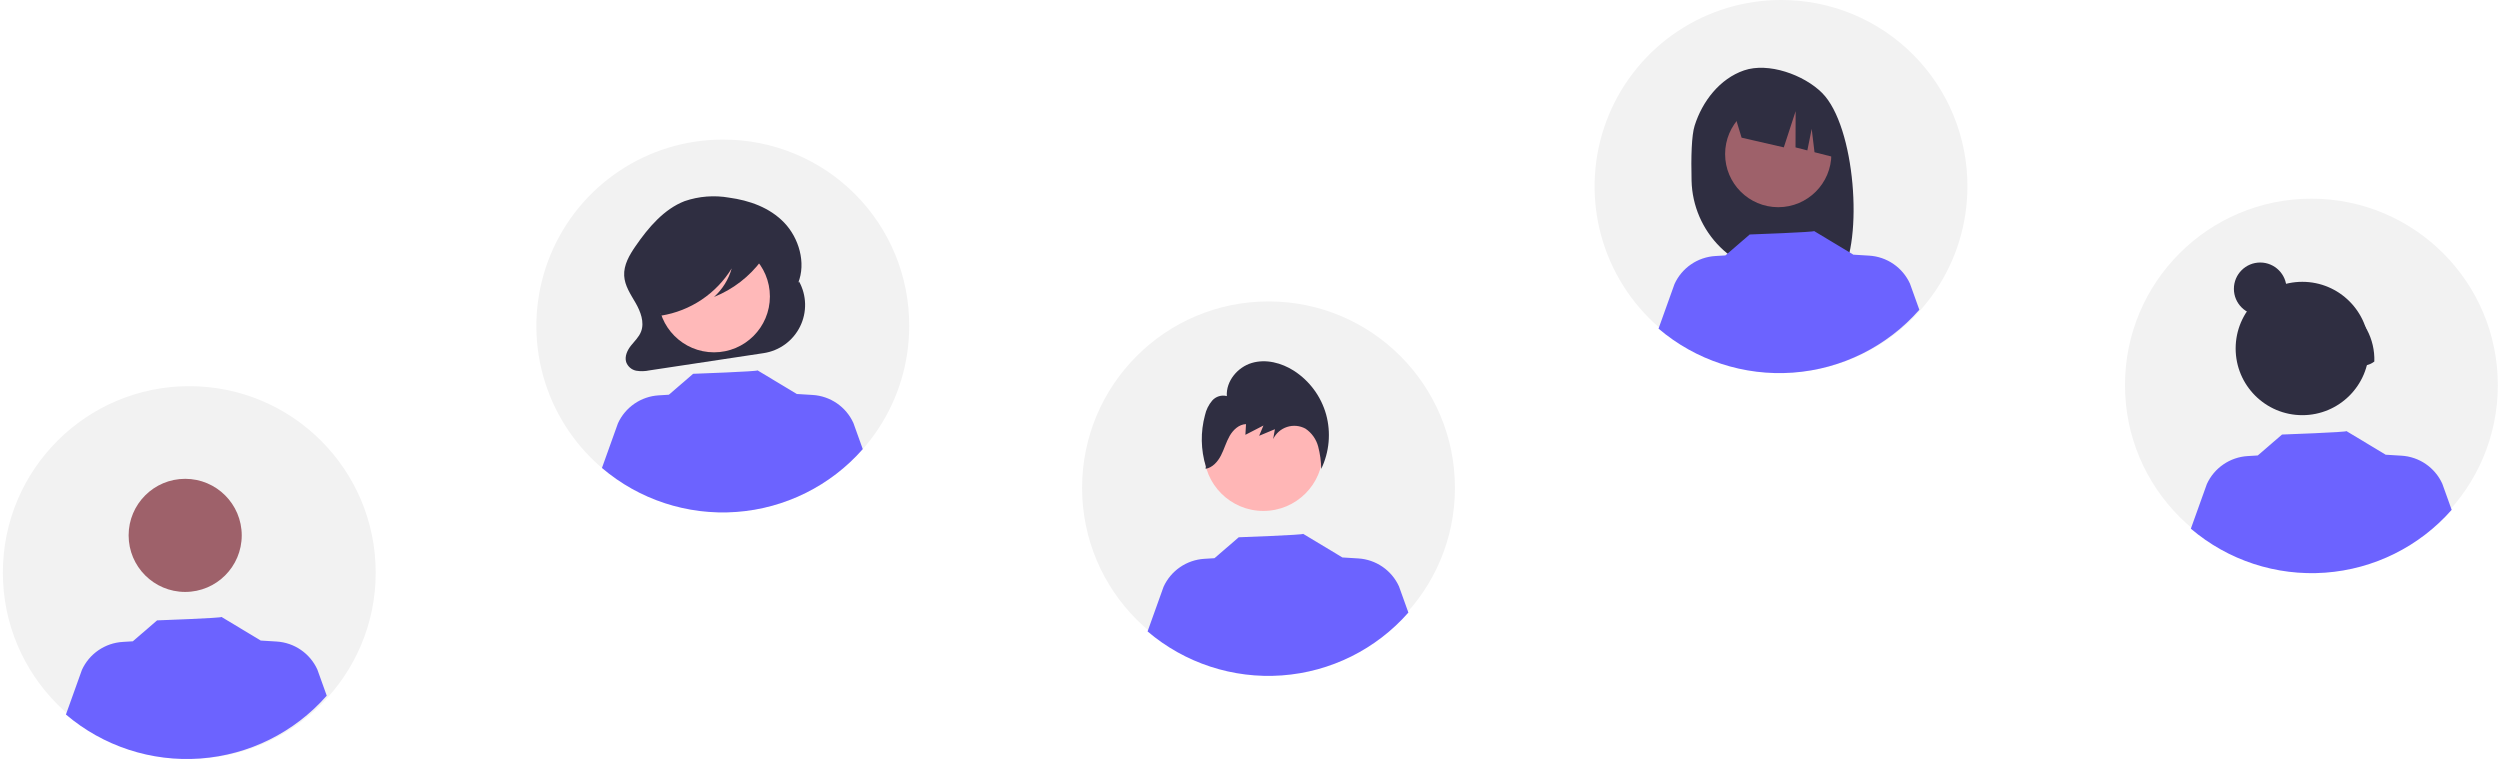 <svg width="730" height="222" viewBox="0 0 730 222" fill="none" xmlns="http://www.w3.org/2000/svg">
<path d="M265.488 95.197C265.488 105.963 262.296 116.487 256.314 125.439C250.333 134.39 241.832 141.367 231.885 145.487C221.938 149.607 210.993 150.685 200.434 148.585C189.875 146.485 180.176 141.3 172.563 133.688C164.95 126.075 159.766 116.375 157.665 105.816C155.565 95.257 156.643 84.312 160.763 74.365C164.883 64.419 171.86 55.917 180.812 49.936C189.763 43.955 200.288 40.762 211.054 40.762C218.211 40.73 225.304 42.117 231.923 44.841C238.541 47.565 244.555 51.574 249.616 56.635C254.677 61.696 258.685 67.709 261.409 74.328C264.134 80.947 265.52 88.039 265.488 95.197V95.197Z" fill="#F2F2F2"/>
<path d="M233.316 82.172L233.047 82.658C235.444 76.749 233.264 69.469 228.988 65.014C224.711 60.559 218.766 58.522 212.912 57.714C208.566 56.948 204.097 57.295 199.923 58.724C193.939 61.029 189.367 66.365 185.55 71.916C183.804 74.456 182.087 77.35 182.261 80.524C182.422 83.469 184.17 85.968 185.602 88.467C187.034 90.966 188.229 94.066 187.202 96.793C186.59 98.418 185.295 99.589 184.245 100.918C183.196 102.247 182.332 104.044 182.839 105.712C183.064 106.351 183.451 106.919 183.962 107.363C184.473 107.807 185.09 108.111 185.753 108.245C187.038 108.46 188.352 108.428 189.625 108.153L222.994 103.112C225.261 102.769 227.412 101.883 229.263 100.53C231.114 99.176 232.611 97.395 233.625 95.338C234.639 93.281 235.14 91.01 235.086 88.717C235.033 86.425 234.425 84.179 233.316 82.172V82.172Z" fill="#2F2E41"/>
<path d="M208.496 102.879C217.506 102.879 224.811 95.575 224.811 86.565C224.811 77.554 217.506 70.25 208.496 70.25C199.486 70.25 192.181 77.554 192.181 86.565C192.181 95.575 199.486 102.879 208.496 102.879Z" fill="#FFB9B9"/>
<path d="M251.928 131.137C242.497 141.868 229.225 148.46 214.976 149.489C200.728 150.519 186.646 145.904 175.77 136.641L180.439 123.613C181.494 121.299 183.159 119.316 185.256 117.877C187.352 116.437 189.801 115.595 192.34 115.441L195.31 115.259L202.392 109.151C202.392 109.151 221.476 108.469 221.193 108.143L232.753 115.096L232.743 115.048L237.287 115.326C239.826 115.479 242.275 116.321 244.372 117.761C246.468 119.2 248.133 121.184 249.188 123.498L251.928 131.137Z" fill="#6C63FF"/>
<path d="M223.971 71.423C223.55 69.195 221.277 68.176 219.331 67.682C213.684 66.241 207.809 65.919 202.038 66.733C197.832 67.332 193.525 68.655 190.473 71.939C188.011 74.704 186.617 78.256 186.539 81.957C186.415 84.17 186.909 86.373 187.967 88.321C188.44 89.228 189.141 89.996 190.001 90.55C190.861 91.104 191.85 91.425 192.871 91.481L193.066 92.162C197.29 91.482 201.316 89.897 204.87 87.516C208.424 85.136 211.422 82.016 213.658 78.369C212.759 81.581 210.969 84.472 208.496 86.709C214.026 84.496 218.833 80.792 222.381 76.008C223.35 74.722 224.291 73.118 223.971 71.423Z" fill="#2F2E41"/>
<path d="M674.93 166.885C704.993 166.885 729.364 142.514 729.364 112.451C729.364 82.387 704.993 58.016 674.93 58.016C644.867 58.016 620.496 82.387 620.496 112.451C620.496 142.514 644.867 166.885 674.93 166.885Z" fill="#F2F2F2"/>
<path d="M659.982 92.025C664.227 92.025 667.667 88.584 667.667 84.34C667.667 80.095 664.227 76.655 659.982 76.655C655.738 76.655 652.297 80.095 652.297 84.34C652.297 88.584 655.738 92.025 659.982 92.025Z" fill="#2F2E41"/>
<path d="M672.279 121.229C683.031 121.229 691.748 112.512 691.748 101.76C691.748 91.007 683.031 82.29 672.279 82.29C661.526 82.29 652.809 91.007 652.809 101.76C652.809 112.512 661.526 121.229 672.279 121.229Z" fill="#2F2E41"/>
<path d="M684.634 89.276C681.861 87.586 678.686 86.671 675.439 86.629C672.193 86.586 668.994 87.416 666.178 89.032C663.362 90.649 661.032 92.992 659.432 95.817C657.832 98.642 657.02 101.846 657.081 105.092C665.143 107.116 673.612 108.665 682.209 105.576L684.239 100.607L685.436 105.58C688.054 106.65 690.679 107.555 693.304 105.569C693.411 102.332 692.667 99.124 691.145 96.264C689.624 93.405 687.378 90.995 684.634 89.276V89.276Z" fill="#2F2E41"/>
<path d="M715.888 148.871C706.457 159.602 693.185 166.194 678.937 167.223C664.688 168.253 650.606 163.638 639.73 154.375L644.399 141.347C645.455 139.033 647.12 137.05 649.216 135.611C651.313 134.171 653.761 133.329 656.3 133.175L659.27 132.993L666.353 126.885C666.353 126.885 685.436 126.203 685.153 125.877L696.713 132.83L696.703 132.782L701.248 133.06C703.786 133.213 706.235 134.055 708.332 135.495C710.428 136.934 712.093 138.918 713.148 141.232L715.888 148.871Z" fill="#6C63FF"/>
<path d="M574.488 54.531C574.469 65.297 571.258 75.816 565.261 84.757C559.263 93.698 550.75 100.66 540.796 104.762C530.842 108.864 519.895 109.923 509.339 107.804C498.784 105.685 489.094 100.483 481.495 92.857C473.895 85.231 468.728 75.522 466.646 64.959C464.565 54.396 465.662 43.453 469.8 33.514C473.938 23.575 480.93 15.086 489.892 9.12C498.854 3.155 509.384 -0.019 520.15 8.56009e-05C527.304 -0.006 534.388 1.402 540.996 4.143C547.604 6.884 553.605 10.903 558.654 15.97C563.704 21.038 567.702 27.053 570.419 33.671C573.137 40.288 574.519 47.377 574.488 54.531V54.531Z" fill="#F2F2F2"/>
<path d="M494.824 36.727C497.075 29.554 502.193 22.974 509.272 20.549C516.351 18.125 526.717 21.819 532.039 27.122C541.774 36.825 544.149 70.154 537.461 80.687C536.131 80.616 531.54 80.564 530.194 80.514L528.289 74.166V80.451C526.144 80.385 523.982 80.339 521.804 80.314C514.499 80.223 507.514 77.304 502.317 72.171C497.12 67.037 494.116 60.088 493.937 52.785C493.762 45.799 493.937 39.554 494.824 36.727Z" fill="#2F2E41"/>
<path d="M519.246 60.501C527.814 60.501 534.76 53.556 534.76 44.988C534.76 36.42 527.814 29.474 519.246 29.474C510.679 29.474 503.733 36.42 503.733 44.988C503.733 53.556 510.679 60.501 519.246 60.501Z" fill="#9E616A"/>
<path d="M505.858 31.363L523.72 22.419C527.372 24.065 530.517 26.657 532.829 29.928C535.141 33.199 536.536 37.029 536.87 41.02L537.315 46.353L529.835 44.449L529.016 37.63L527.745 43.917L524.293 43.039L524.326 32.452L520.872 43.031L508.544 40.199L505.858 31.363Z" fill="#2F2E41"/>
<path d="M560.448 90.457C551.017 101.187 537.745 107.779 523.496 108.809C509.248 109.839 495.166 105.224 484.29 95.961L488.959 82.933C490.014 80.619 491.679 78.636 493.776 77.196C495.872 75.757 498.321 74.915 500.86 74.761L503.83 74.579L510.913 68.47C510.913 68.47 529.996 67.789 529.713 67.462L541.273 74.415L541.263 74.367L545.807 74.646C548.346 74.799 550.795 75.64 552.892 77.08C554.988 78.52 556.653 80.503 557.708 82.818L560.448 90.457Z" fill="#6C63FF"/>
<path d="M370.409 196.885C400.472 196.885 424.843 172.514 424.843 142.451C424.843 112.387 400.472 88.016 370.409 88.016C340.345 88.016 315.974 112.387 315.974 142.451C315.974 172.514 340.345 196.885 370.409 196.885Z" fill="#F2F2F2"/>
<path d="M368.906 149.194C378.503 149.194 386.282 141.414 386.282 131.818C386.282 122.221 378.503 114.442 368.906 114.442C359.31 114.442 351.53 122.221 351.53 131.818C351.53 141.414 359.31 149.194 368.906 149.194Z" fill="#FFB6B6"/>
<path d="M411.246 178.871C401.816 189.602 388.544 196.194 374.295 197.223C360.047 198.253 345.965 193.638 335.089 184.375L339.758 171.347C340.813 169.033 342.478 167.05 344.575 165.611C346.671 164.171 349.12 163.329 351.658 163.175L354.629 162.993L361.711 156.885C361.711 156.885 380.795 156.203 380.512 155.877L392.072 162.83L392.062 162.782L396.606 163.06C399.145 163.213 401.594 164.055 403.69 165.495C405.787 166.934 407.452 168.918 408.507 171.232L411.246 178.871Z" fill="#6C63FF"/>
<path d="M387.232 121.041C385.764 115.786 382.428 111.247 377.85 108.277C374.202 105.944 369.65 104.752 365.517 105.986C361.384 107.22 357.963 111.276 358.233 115.658C357.468 115.457 356.661 115.474 355.905 115.708C355.148 115.941 354.472 116.382 353.954 116.98C352.917 118.204 352.196 119.664 351.854 121.231C350.528 126.144 350.616 131.332 352.107 136.198L352.025 136.896C354.042 136.562 355.571 134.832 356.522 132.989C357.473 131.146 358.02 129.101 359.051 127.303C360.082 125.505 361.793 123.901 363.835 123.845L363.655 126.966C365.412 126.061 367.169 125.156 368.926 124.251C368.508 125.25 368.09 126.25 367.672 127.25C369.206 126.608 370.741 125.967 372.275 125.326C372.103 126.287 371.932 127.248 371.76 128.209C372.163 127.375 372.73 126.631 373.428 126.022C374.126 125.413 374.941 124.953 375.822 124.668C376.703 124.383 377.633 124.279 378.556 124.364C379.478 124.449 380.374 124.72 381.188 125.161C383.023 126.395 384.345 128.256 384.908 130.394C385.466 132.528 385.765 134.721 385.799 136.926C388.17 131.975 388.679 126.336 387.232 121.041V121.041Z" fill="#2F2E41"/>
<path d="M55.27 221.631C85.333 221.631 109.704 197.26 109.704 167.197C109.704 137.134 85.333 112.762 55.27 112.762C25.207 112.762 0.835 137.134 0.835 167.197C0.835 197.26 25.207 221.631 55.27 221.631Z" fill="#F2F2F2"/>
<path d="M54.072 172.843C63.192 172.843 70.586 165.45 70.586 156.329C70.586 147.209 63.192 139.815 54.072 139.815C44.951 139.815 37.557 147.209 37.557 156.329C37.557 165.45 44.951 172.843 54.072 172.843Z" fill="#9E616A"/>
<path d="M95.407 203.137C85.976 213.868 72.704 220.46 58.456 221.489C44.207 222.519 30.125 217.904 19.25 208.641L23.919 195.613C24.974 193.299 26.639 191.316 28.735 189.877C30.832 188.437 33.281 187.595 35.819 187.441L38.789 187.259L45.872 181.151C45.872 181.151 64.956 180.469 64.672 180.143L76.232 187.096L76.223 187.048L80.767 187.326C83.305 187.479 85.754 188.321 87.851 189.761C89.948 191.2 91.612 193.184 92.667 195.498L95.407 203.137Z" fill="#6C63FF"/>
</svg>
